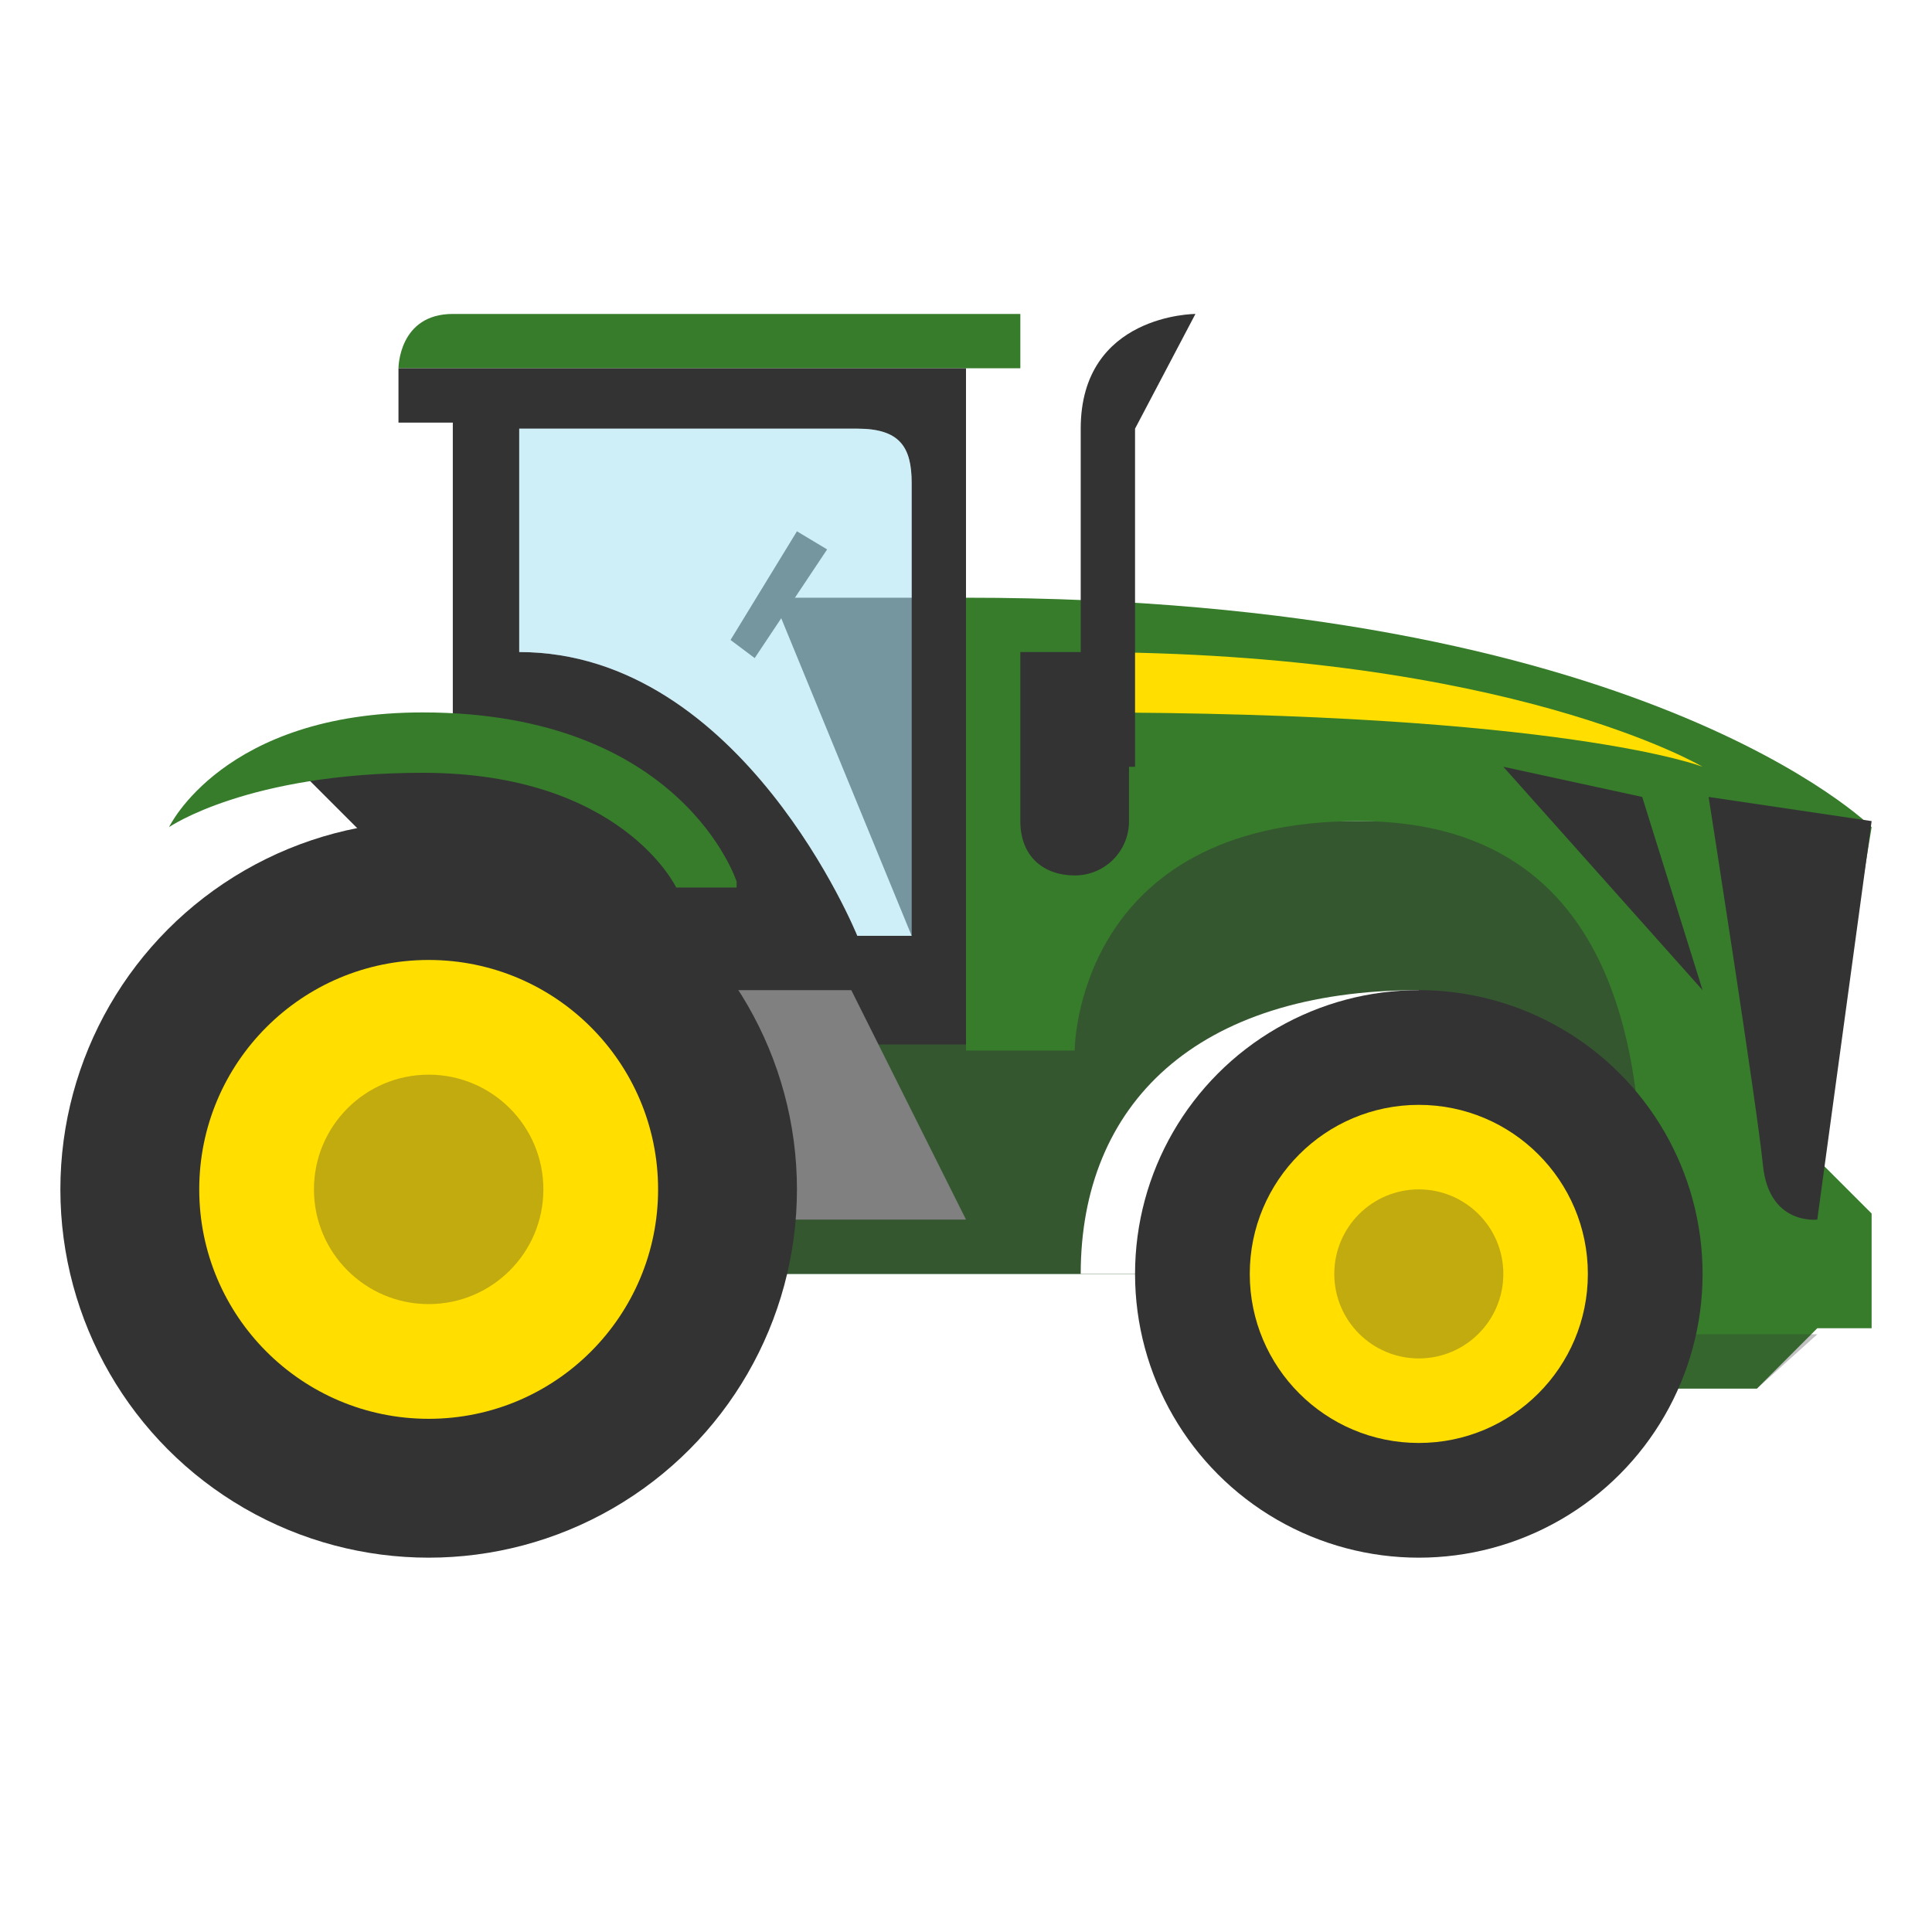 <svg data-icon-name="TractorRowCrop" xmlns="http://www.w3.org/2000/svg" xml:space="preserve" id="tractor-row-crop__main_shape" x="0" y="0" version="1.1" viewBox="0 0 32 32" class="tractor-row-crop" style="background-image: none; background-position: 0% 0%; display: inline; fill: rgb(51, 51, 51); height: 32px; width: 32px;"><path d="M23.5 26.8c-2.8 0-5.1-2-5.6-4.7h-4.1c-1 2.8-3.6 4.7-6.7 4.7-3.9 0-7.1-3.2-7.1-7.1 0-2 .9-3.9 2.3-5.3l-.1-.1c-.3-.3-.4-.8-.2-1.2 0-.1 1.1-2.2 4.6-2.4V8.1c-.6-.1-1-.5-1-1v-1c0-.9.7-1.9 1.9-1.9h9.4c.4 0 .8.3.9.6.6-.5 1.3-.6 1.9-.6.3 0 .7.2.9.5s.2.7 0 1l-.8 1.7V9c8.6.7 11.8 3.7 11.9 3.9.2.2.3.6.3.9l-.9 5.1.6.6c.2.2.3.4.3.7v1.9c0 .6-.4 1-1 1h-.5l-.6.6c-.2.2-.4.3-.7.3h-.7c-1.1 1.7-3 2.8-5 2.8" class="outline" style="fill: rgb(255, 255, 255);"></path><path d="M15.1 15.5h-.9s-1.9-4.7-5.6-4.7V7.1h5.6c.7 0 .9.3.9.9z" class="quinary" style="fill: rgb(255, 255, 255);"></path><path d="M12.2 17.4v3.7h15v-7.5h-6.5z" class="primary" style="fill: rgb(54, 124, 43);"></path><path d="M12.2 17.4v3.7h15v-7.5h-6.5z" class="shadow" style="opacity: 0.3; fill: rgb(51, 51, 51);"></path><path d="M12.2 17.4v3.7h15v-7.5h-6.5z" class="shadow" style="opacity: 0.3; fill: rgb(51, 51, 51);"></path><path d="m30.1 19.2.9.9V22h-.9l-1 1h-1.9v-2.8c0-1.9 0-6.6-4.7-6.6s-4.7 3.8-4.7 3.8H16V9.9c11.2 0 15 3.8 15 3.8z" class="primary" style="fill: rgb(54, 124, 43);"></path><path d="m28.2 16.4-3.3-3.7 2.3.5z" class="quaternary" style="fill: rgb(51, 51, 51);"></path><path d="M17.9 11.8c8 0 10.3.9 10.3.9s-3.2-1.9-10.3-1.9z" class="secondary" style="fill: rgb(255, 222, 0);"></path><path d="M19.8 5.2s-1.9 0-1.9 1.9v5.6h.9V7.1z" class="quaternary" style="fill: rgb(51, 51, 51);"></path><path d="M16.9 5.2H7.5c-.9 0-.9.9-.9.9h10.3z" class="primary" style="fill: rgb(54, 124, 43);"></path><path d="M17.9 21.1c0-2.8 1.9-4.7 5.6-4.7v4.7z" class="quinary" style="fill: rgb(255, 255, 255);"></path><path d="m31 13.6-.9 6.6s-.8.1-.9-.9-.9-6.1-.9-6.1z" class="quaternary" style="fill: rgb(51, 51, 51);"></path><path d="m13.7 9.1-.5-.3-1.1 1.8.4.3z" class="tertiary" style="fill: rgb(128, 128, 128);"></path><path d="M16 9.9v5.6h-.9l-2.3-5.6z" class="tertiary" style="fill: rgb(128, 128, 128);"></path><path d="M6.6 6.1V7h.9v5.6H4.8l4.7 4.7H16V6.1zm8.5 9.4h-.9s-1.9-4.7-5.6-4.7V7.1h5.6c.7 0 .9.3.9.9z" class="quaternary" style="fill: rgb(51, 51, 51);"></path><path d="M15.1 15.5h-.9s-1.9-4.7-5.6-4.7V7.1h5.6c.7 0 .9.3.9.9z" class="window" style="opacity: 0.3; fill: rgb(93, 201, 232);"></path><path d="M18.8 10.8h-1.9v2.8c0 .6.4.9.9.9s.9-.4.9-.9v-2.8z" class="quaternary" style="fill: rgb(51, 51, 51);"></path><circle cx="23.5" cy="21.1" r="4.7" class="quaternary" style="fill: rgb(51, 51, 51);"></circle><circle cx="23.5" cy="21.1" r="2.8" class="secondary" style="fill: rgb(255, 222, 0);"></circle><circle cx="23.5" cy="21.1" r="1.4" class="shadow" style="opacity: 0.3; fill: rgb(51, 51, 51);"></circle><path d="M12.2 14.6s-.9-2.8-5.2-2.8c-3.3 0-4.2 1.9-4.2 1.9s1.3-.9 4.2-.9c3.3 0 4.2 1.9 4.2 1.9h1z" class="primary" style="fill: rgb(54, 124, 43);"></path><path d="M27.2 23h1.9l1-.9h-2.9z" class="shadow" style="opacity: 0.3; fill: rgb(51, 51, 51);"></path><path d="M11.3 20.2H16l-1.9-3.8h-2.8z" class="tertiary" style="fill: rgb(128, 128, 128);"></path><circle cx="7.1" cy="19.7" r="6.1" class="quaternary" style="fill: rgb(51, 51, 51);"></circle><circle cx="7.1" cy="19.7" r="3.8" class="secondary" style="fill: rgb(255, 222, 0);"></circle><circle cx="7.1" cy="19.7" r="1.9" class="shadow" style="opacity: 0.3; fill: rgb(51, 51, 51);"></circle></svg>